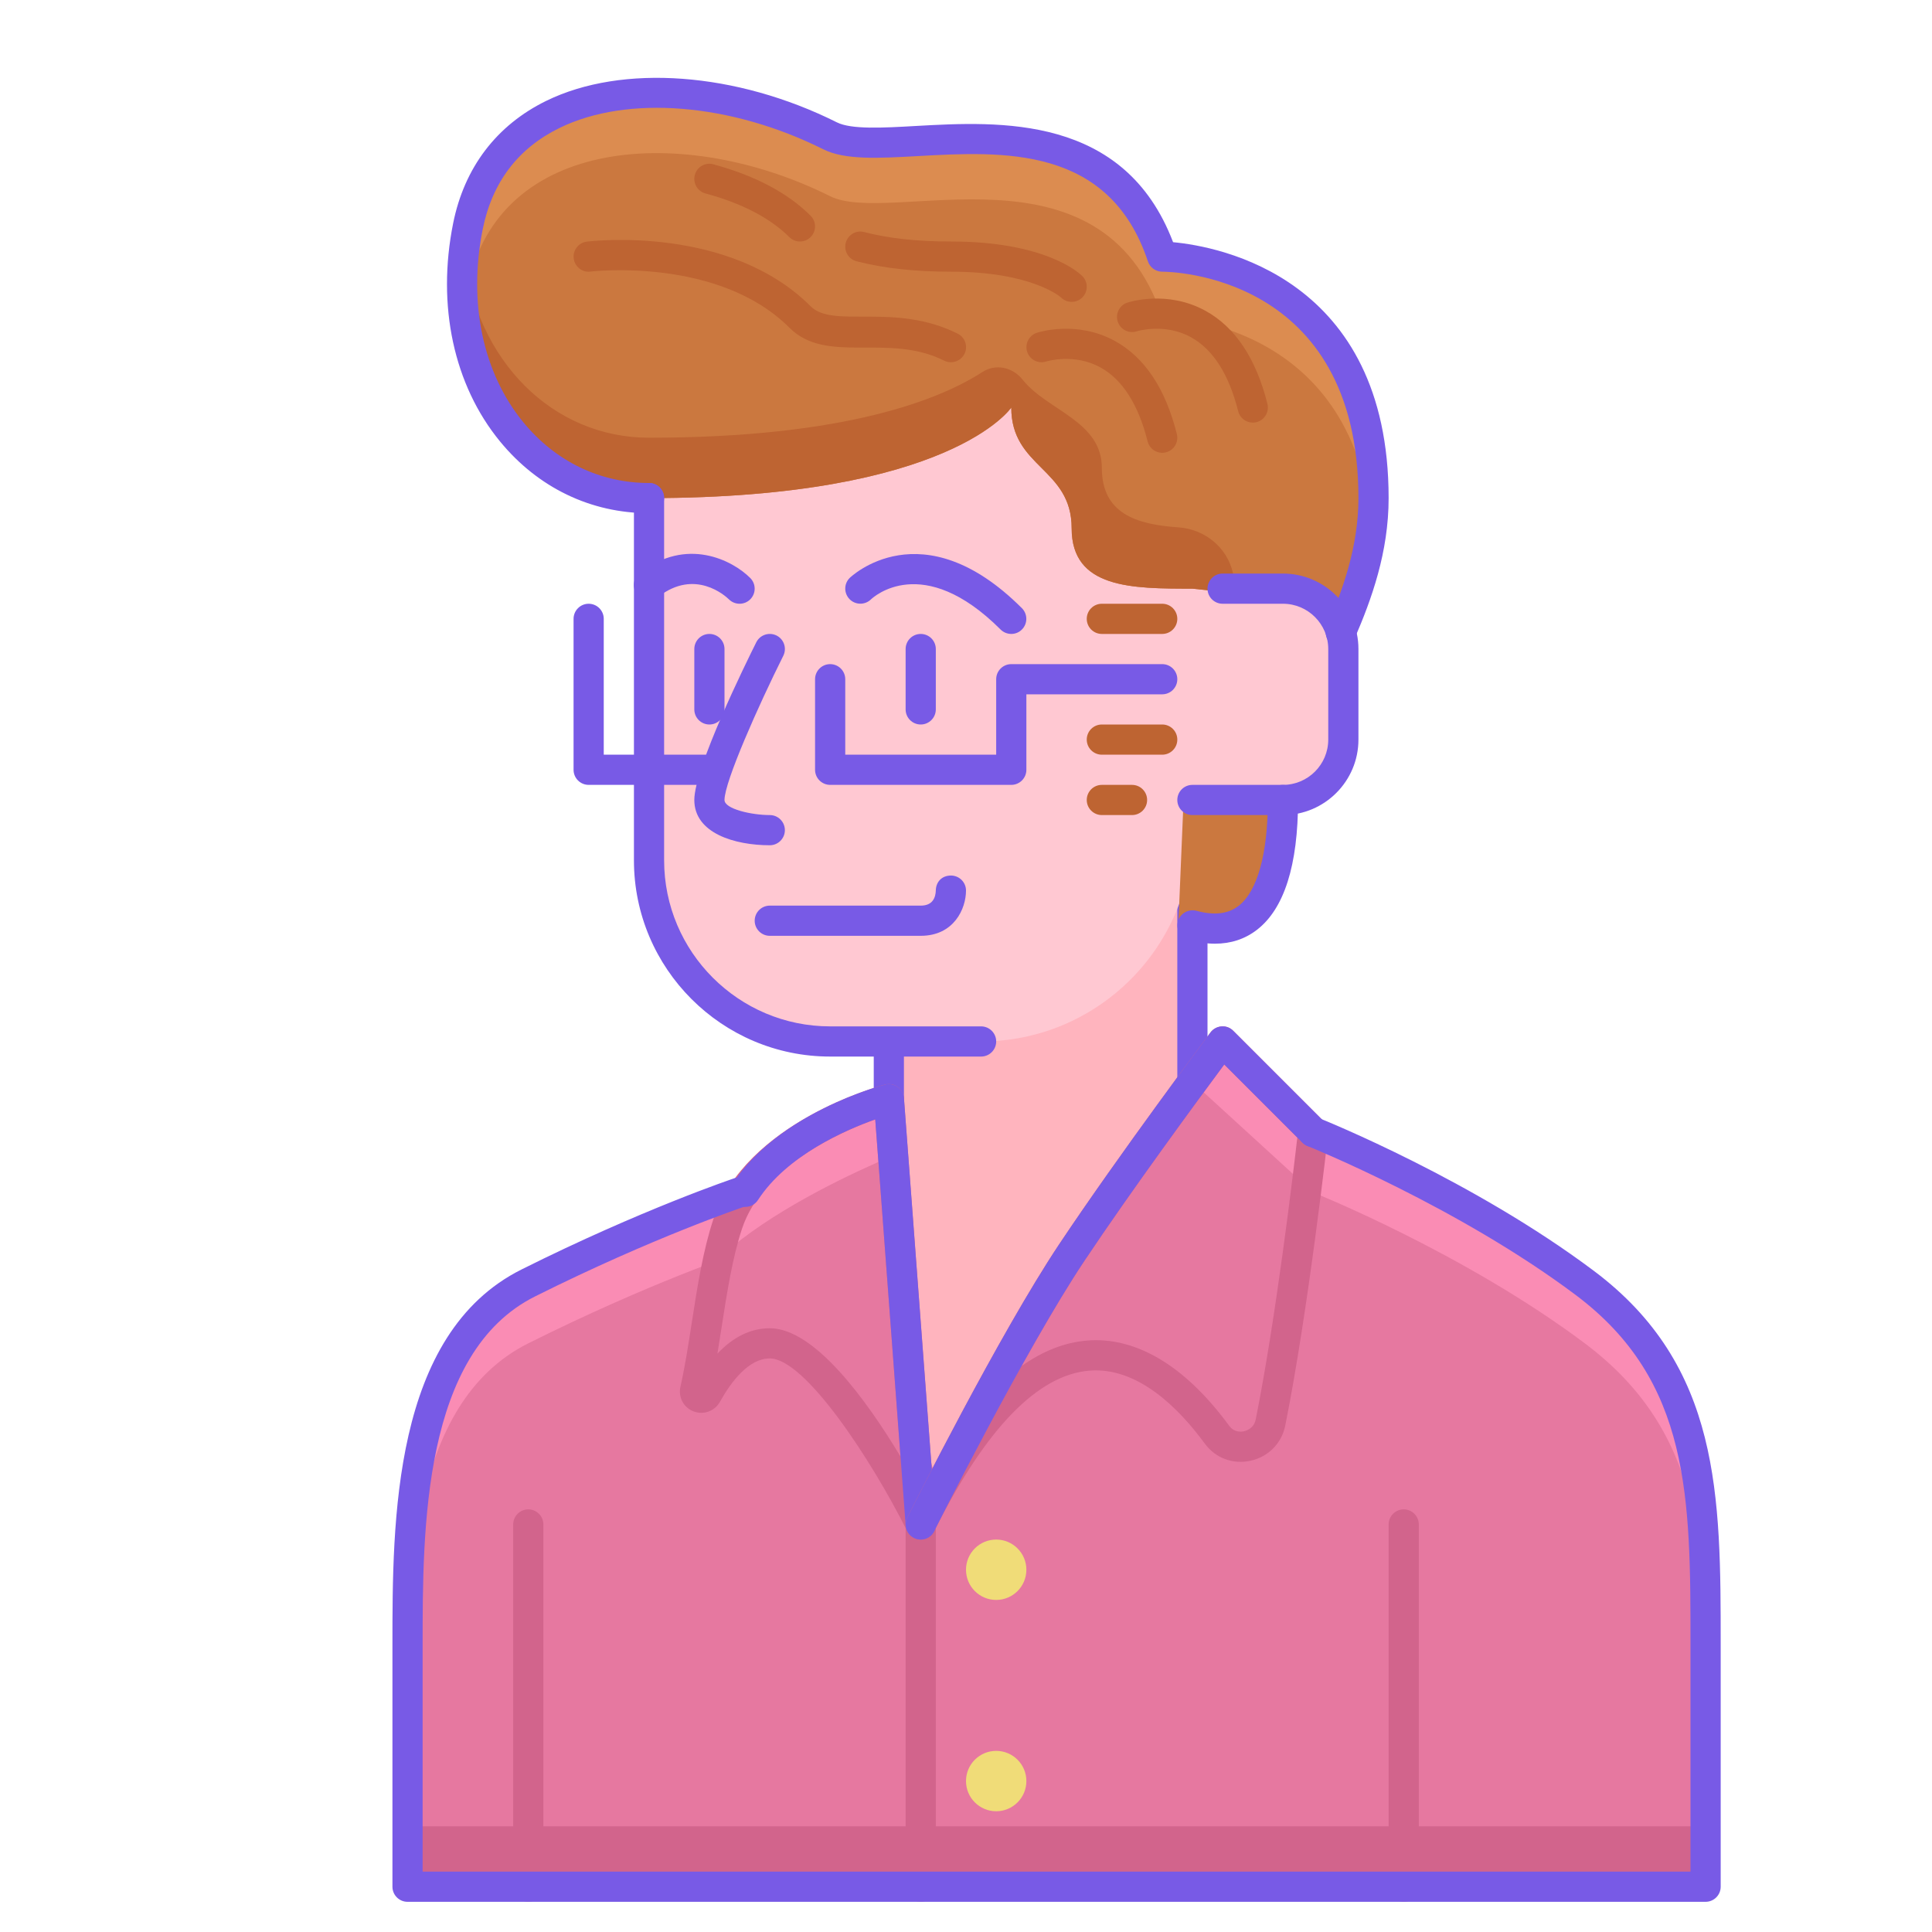 <svg enable-background="new 0 0 64 64" height="512" viewBox="0 0 64 64" width="512" xmlns="http://www.w3.org/2000/svg"><path d="m43.5 37.5s5 2 9 5 4 7 4 12 0 8 0 8h-43s0-4 0-8 0-10 4-12 7-3 7-3z" fill="#e678a0"/><path d="m13.5 62.5h43s0-.708 0-2h-43z" fill="#d2648c"/><path d="m52.5 42.5c-4-3-9-5-9-5l-19 2s-3 1-7 3-4 8-4 12v2c0-4 0-10 4-12s7-3 7-3l19-2s5 2 9 5 4 7 4 12c0-.626 0-1.29 0-2 0-5 0-9-4-12z" fill="#fa8cb4"/><path d="m46.5 63c-.276 0-.5-.224-.5-.5v-12c0-.276.224-.5.5-.5s.5.224.5.5v12c0 .276-.224.5-.5.5z" fill="#d2648c"/><path d="m17.5 63c-.276 0-.5-.224-.5-.5v-12c0-.276.224-.5.5-.5s.5.224.5.5v12c0 .276-.224.5-.5.5z" fill="#d2648c"/><path d="m30.5 63c-.276 0-.5-.224-.5-.5v-12c0-.276.224-.5.5-.5s.5.224.5.5v12c0 .276-.224.5-.5.5z" fill="#d2648c"/><path d="m29.445 34.5v9l1.555 5.5 3-5 5.5-.5v-16.76z" fill="#ffb4be"/><path d="m29.444 44c-.276 0-.5-.224-.5-.5v-9c0-.276.224-.5.5-.5s.5.224.5.5v9c0 .276-.223.5-.5.5z" fill="#785ae6"/><path d="m29.445 36.412s-3.945 1.088-4.945 4.088c-.544 1.633-1.089 3.86-1.472 5.549-.054.236.267.353.385.142.495-.887 1.19-1.691 2.087-1.691 2 0 5 6 5 6z" fill="#e678a0"/><path d="m29.585 38.281-.14-1.869s-3.945 1.088-4.945 4.088c-.084.253-.169.525-.253.802 1.676-1.372 4.051-2.477 5.338-3.021z" fill="#fa8cb4"/><path d="m30.5 51c-.186 0-.361-.104-.447-.276-1.189-2.377-3.388-5.724-4.553-5.724-.703 0-1.285.78-1.65 1.435-.174.312-.543.446-.875.319-.33-.126-.512-.469-.435-.814.146-.646.258-1.362.375-2.12.183-1.18.373-2.401.717-3.434 1.073-3.22 5.499-4.409 5.686-4.458.145-.037.297-.01.417.077.121.086.197.222.208.369l1.056 14.088c.018.238-.135.456-.366.52-.044.012-.089.018-.133.018zm-5-7c1.482 0 3.205 2.378 4.33 4.249l-.837-11.167c-1.16.413-3.719 1.54-4.413 3.621-.317.953-.5 2.131-.677 3.271-.046.295-.09.583-.137.866.529-.559 1.109-.84 1.734-.84z" fill="#d2648c"/><path d="m30.5 51c-.259 0-.479-.2-.498-.462l-1.008-13.457c-.972.344-2.923 1.188-3.885 2.671-.15.231-.459.299-.691.147-.232-.15-.298-.459-.147-.691 1.518-2.341 4.906-3.243 5.049-3.28s.296-.008.417.077c.121.086.196.222.208.369l1.056 14.088c.021.275-.186.516-.461.536-.015.002-.028.002-.04.002z" fill="#785ae6"/><path d="m39.5 44c-.276 0-.5-.224-.5-.5v-16.76c0-.276.224-.5.5-.5s.5.224.5.5v16.76c0 .276-.224.5-.5.5z" fill="#785ae6"/><path d="m30.5 50.5s3-6 5-9 5-7 5-7l3 3s-.642 5.78-1.412 9.62c-.168.84-1.266 1.098-1.772.407-1.827-2.495-5.571-5.516-9.816 2.973z" fill="#e678a0"/><path d="m43.261 39.281c.149-1.068.239-1.781.239-1.781l-3-3s-.398.531-.997 1.346z" fill="#fa8cb4"/><path d="m30.5 51c-.075 0-.151-.017-.223-.053-.176-.087-.277-.264-.277-.447 0-.067.013-.135.042-.2.003-.008.007-.016.011-.023 0 0 .001-.002.002-.004.002-.004.004-.008.006-.013.212-.424 3.062-6.096 5.022-9.037 1.985-2.977 4.986-6.982 5.016-7.022.087-.116.22-.188.364-.199.151-.012.287.042.389.145l3 3c.107.107.16.258.144.409-.006.058-.653 5.846-1.419 9.663-.118.591-.56 1.04-1.152 1.17-.583.129-1.163-.088-1.513-.566-.863-1.178-2.231-2.555-3.833-2.418-1.694.143-3.401 1.894-5.076 5.205-.035.07-.055.109-.058.115-.086.174-.262.275-.445.275zm5.801-6.605c1.533 0 3.054.975 4.418 2.837.165.225.399.201.491.18.076-.017.328-.095.387-.39.669-3.336 1.249-8.211 1.378-9.338l-2.421-2.42c-.845 1.139-3.066 4.155-4.639 6.515-.63.945-1.366 2.202-2.075 3.474.707-.5 1.426-.782 2.156-.844.102-.01.204-.014.305-.014z" fill="#d2648c"/><path d="m30.5 51c-.075 0-.151-.017-.223-.053-.247-.124-.347-.424-.224-.671.123-.246 3.037-6.062 5.031-9.054 1.985-2.977 4.986-6.982 5.016-7.022.087-.116.22-.188.364-.199.151-.012.287.042.389.145l3 3c.195.195.195.512 0 .707s-.512.195-.707 0l-2.591-2.591c-.845 1.139-3.066 4.155-4.639 6.515-1.959 2.939-4.939 8.887-4.969 8.946-.088.176-.264.277-.447.277z" fill="#785ae6"/><circle cx="33" cy="52" fill="#f0dc78" r="1"/><circle cx="33" cy="59" fill="#f0dc78" r="1"/><path d="m56.5 63h-43c-.276 0-.5-.224-.5-.5v-8c0-4.105 0-10.309 4.276-12.447 3.986-1.993 7.035-3.017 7.065-3.027.264-.088.545.054.632.316s-.054.545-.316.632c-.03.01-3.017 1.014-6.935 2.973-3.722 1.862-3.722 7.694-3.722 11.553v7.5h42v-7.5c0-4.889 0-8.75-3.8-11.6-3.898-2.924-8.836-4.916-8.886-4.936-.256-.103-.381-.394-.279-.65.103-.257.396-.382.65-.279.207.083 5.107 2.059 9.114 5.064 4.201 3.151 4.201 7.438 4.201 12.401v8c0 .276-.224.5-.5.5z" fill="#785ae6"/><path d="m21.5 13.5v15c0 3.314 2.686 6 6 6h5c3.866 0 7-3.134 7-7v-1h3c1.105 0 2-.895 2-2v-3c0-1.105-.895-2-2-2h-2v-6z" fill="#ffc8d2"/><path d="m39.04 30.5c2.54 1 3.46-1 3.46-4h-3.293z" fill="#cb783f"/><path d="m39.5 19.5 4.879.518.593-.518c.312-.942.528-1.935.528-3 0-8-7-8-7-8-2-6-9-3-11-4-4.817-2.408-11-2-12 3s2 9 6 9c10 0 12-3 12-3 0 2 2 2 2 4s2 2 4 2z" fill="#cb783f"/><path d="m15.5 9.5c1-5 7.183-5.408 12-3 2 1 9-2 11 4 0 0 6.339.017 6.94 6.933.035-.306.06-.615.06-.933 0-8-7-8-7-8-2-6-9-3-11-4-4.817-2.408-11-2-12 3-.202 1.01-.234 1.975-.134 2.878.032-.289.075-.581.134-.878z" fill="#dc8c50"/><path d="m40.842 18.977c-.197-.852-.938-1.45-1.81-1.508-1.407-.094-2.532-.469-2.532-1.969 0-1.556-1.815-1.901-2.621-2.919-.331-.418-.892-.545-1.34-.255-1.373.888-4.491 2.174-11.039 2.174-3.192 0-5.741-2.551-6.134-6.122-.504 4.582 2.371 8.122 6.134 8.122 10 0 12-3 12-3 0 2 2 2 2 4s2 2 4 2l1.5.159z" fill="#be6432"/><g fill="#785ae6"><path d="m30.5 31h-5c-.276 0-.5-.224-.5-.5s.224-.5.5-.5h5c.403 0 .494-.275.5-.506.007-.273.19-.491.506-.491.274.004.494.224.494.497 0 .603-.399 1.5-1.5 1.5z"/><path d="m30.5 24c-.276 0-.5-.224-.5-.5v-2c0-.276.224-.5.5-.5s.5.224.5.5v2c0 .276-.224.5-.5.5z"/><path d="m23.5 24c-.276 0-.5-.224-.5-.5v-2c0-.276.224-.5.5-.5s.5.224.5.5v2c0 .276-.224.5-.5.5z"/><path d="m33.5 21c-.128 0-.256-.049-.354-.146-2.588-2.586-4.228-1.062-4.296-.997-.198.191-.514.188-.706-.008s-.192-.508.001-.702c.023-.023 2.391-2.316 5.707 1 .195.195.195.512 0 .707-.096.097-.224.146-.352.146z"/><path d="m24.5 20c-.127 0-.255-.048-.353-.145-.116-.114-1.127-1.032-2.342-.082-.22.169-.533.13-.702-.086-.17-.218-.131-.532.086-.702 1.555-1.216 3.077-.426 3.664.162.195.195.195.512 0 .707-.097.097-.225.146-.353.146z"/><path d="m33.5 26h-6c-.276 0-.5-.224-.5-.5v-3c0-.276.224-.5.5-.5s.5.224.5.5v2.5h5v-2.5c0-.276.224-.5.5-.5h5c.276 0 .5.224.5.5s-.224.5-.5.5h-4.5v2.5c0 .276-.224.5-.5.5z"/><path d="m42.5 27h-3c-.276 0-.5-.224-.5-.5s.224-.5.5-.5h3c.827 0 1.5-.673 1.5-1.5v-3c0-.827-.673-1.5-1.5-1.5h-2c-.276 0-.5-.224-.5-.5s.224-.5.5-.5h2c1.378 0 2.5 1.122 2.5 2.5v3c0 1.378-1.122 2.5-2.5 2.5z"/><path d="m32.5 35h-5c-3.584 0-6.5-2.916-6.5-6.5v-12c0-.276.224-.5.5-.5s.5.224.5.5v12c0 3.033 2.467 5.5 5.5 5.5h5c.276 0 .5.224.5.5s-.224.5-.5.5z"/><path d="m40.246 31.261c-.274 0-.566-.042-.873-.124-.267-.072-.425-.346-.353-.613.072-.266.349-.422.613-.353.592.16 1.045.106 1.393-.16.628-.482.974-1.729.974-3.511 0-.276.224-.5.5-.5s.5.224.5.5c0 2.162-.46 3.61-1.367 4.305-.396.304-.861.456-1.387.456z"/><path d="m44.416 21.45c-.066 0-.134-.013-.198-.041-.253-.109-.37-.404-.261-.657.516-1.195 1.043-2.634 1.043-4.252 0-7.415-6.234-7.5-6.5-7.5-.215 0-.406-.138-.474-.342-1.281-3.843-4.801-3.645-7.63-3.487-1.292.072-2.403.134-3.12-.224-3.062-1.531-6.493-1.809-8.74-.709-1.378.674-2.235 1.805-2.546 3.36-.485 2.426.005 4.755 1.345 6.389 1.064 1.298 2.543 2.013 4.165 2.013.276 0 .5.224.5.5s-.224.5-.5.5c-1.927 0-3.681-.845-4.938-2.379-1.531-1.867-2.097-4.498-1.552-7.219.37-1.851 1.438-3.255 3.087-4.062 2.518-1.232 6.297-.952 9.626.713.479.24 1.518.183 2.616.12 2.765-.154 6.908-.388 8.521 3.85 1.497.139 7.14 1.152 7.14 8.477 0 1.8-.569 3.359-1.125 4.648-.082.189-.266.302-.459.302z"/></g><g fill="#be6432"><path d="m38.5 15c-.224 0-.428-.151-.484-.379-.305-1.217-.828-2.04-1.555-2.445-.877-.489-1.795-.204-1.805-.201-.262.086-.543-.059-.629-.32-.085-.261.055-.542.315-.629.053-.018 1.322-.427 2.588.268.987.542 1.679 1.58 2.055 3.085.067.268-.096.539-.364.606-.04.01-.081.015-.121.015z"/><path d="m41.5 14c-.224 0-.428-.151-.484-.379-.305-1.217-.828-2.04-1.555-2.445-.877-.489-1.795-.204-1.805-.201-.26.087-.543-.059-.629-.32-.085-.261.055-.542.315-.629.054-.018 1.322-.427 2.588.268.987.542 1.679 1.58 2.055 3.085.067.268-.096.539-.364.606-.04.01-.081.015-.121.015z"/><path d="m35.5 10c-.128 0-.256-.049-.354-.146-.002-.003-.946-.854-3.646-.854-1.205 0-2.227-.113-3.125-.345-.268-.069-.428-.341-.359-.609s.343-.431.609-.359c.815.211 1.755.313 2.875.313 3.117 0 4.236 1.029 4.354 1.146.195.195.195.512 0 .707-.098.098-.226.147-.354.147z"/><path d="m26.5 8c-.128 0-.256-.049-.354-.146-.632-.631-1.566-1.118-2.777-1.446-.267-.072-.424-.347-.352-.613.071-.268.348-.427.613-.352 1.382.374 2.466.947 3.223 1.704.195.195.195.512 0 .707-.097.097-.225.146-.353.146z"/><path d="m31.5 12c-.075 0-.151-.017-.223-.053-1.87-.935-3.891.146-5.13-1.094-2.349-2.35-6.542-1.862-6.585-1.857-.274.04-.523-.161-.557-.435s.161-.523.435-.557c.192-.023 4.725-.547 7.415 2.143.75.75 2.779-.139 4.87.906.247.124.347.424.224.671-.09.175-.266.276-.449.276z"/><path d="m38.5 25h-2c-.276 0-.5-.224-.5-.5s.224-.5.5-.5h2c.276 0 .5.224.5.5s-.224.5-.5.5z"/><path d="m38.5 21h-2c-.276 0-.5-.224-.5-.5s.224-.5.5-.5h2c.276 0 .5.224.5.5s-.224.5-.5.5z"/><path d="m37.5 27h-1c-.276 0-.5-.224-.5-.5s.224-.5.5-.5h1c.276 0 .5.224.5.5s-.224.5-.5.5z"/></g><path d="m23.5 26h-4c-.276 0-.5-.224-.5-.5v-5c0-.276.224-.5.5-.5s.5.224.5.5v4.5h3.5c.276 0 .5.224.5.5s-.224.5-.5.5z" fill="#785ae6"/><path d="m25.5 28c-1.153 0-2.5-.393-2.5-1.5 0-1.064 1.71-4.538 2.053-5.224.124-.247.423-.346.671-.224.247.124.347.424.224.671-.809 1.618-1.948 4.169-1.948 4.777 0 .301.903.5 1.5.5.276 0 .5.224.5.5s-.224.5-.5.5z" fill="#785ae6"/></svg>